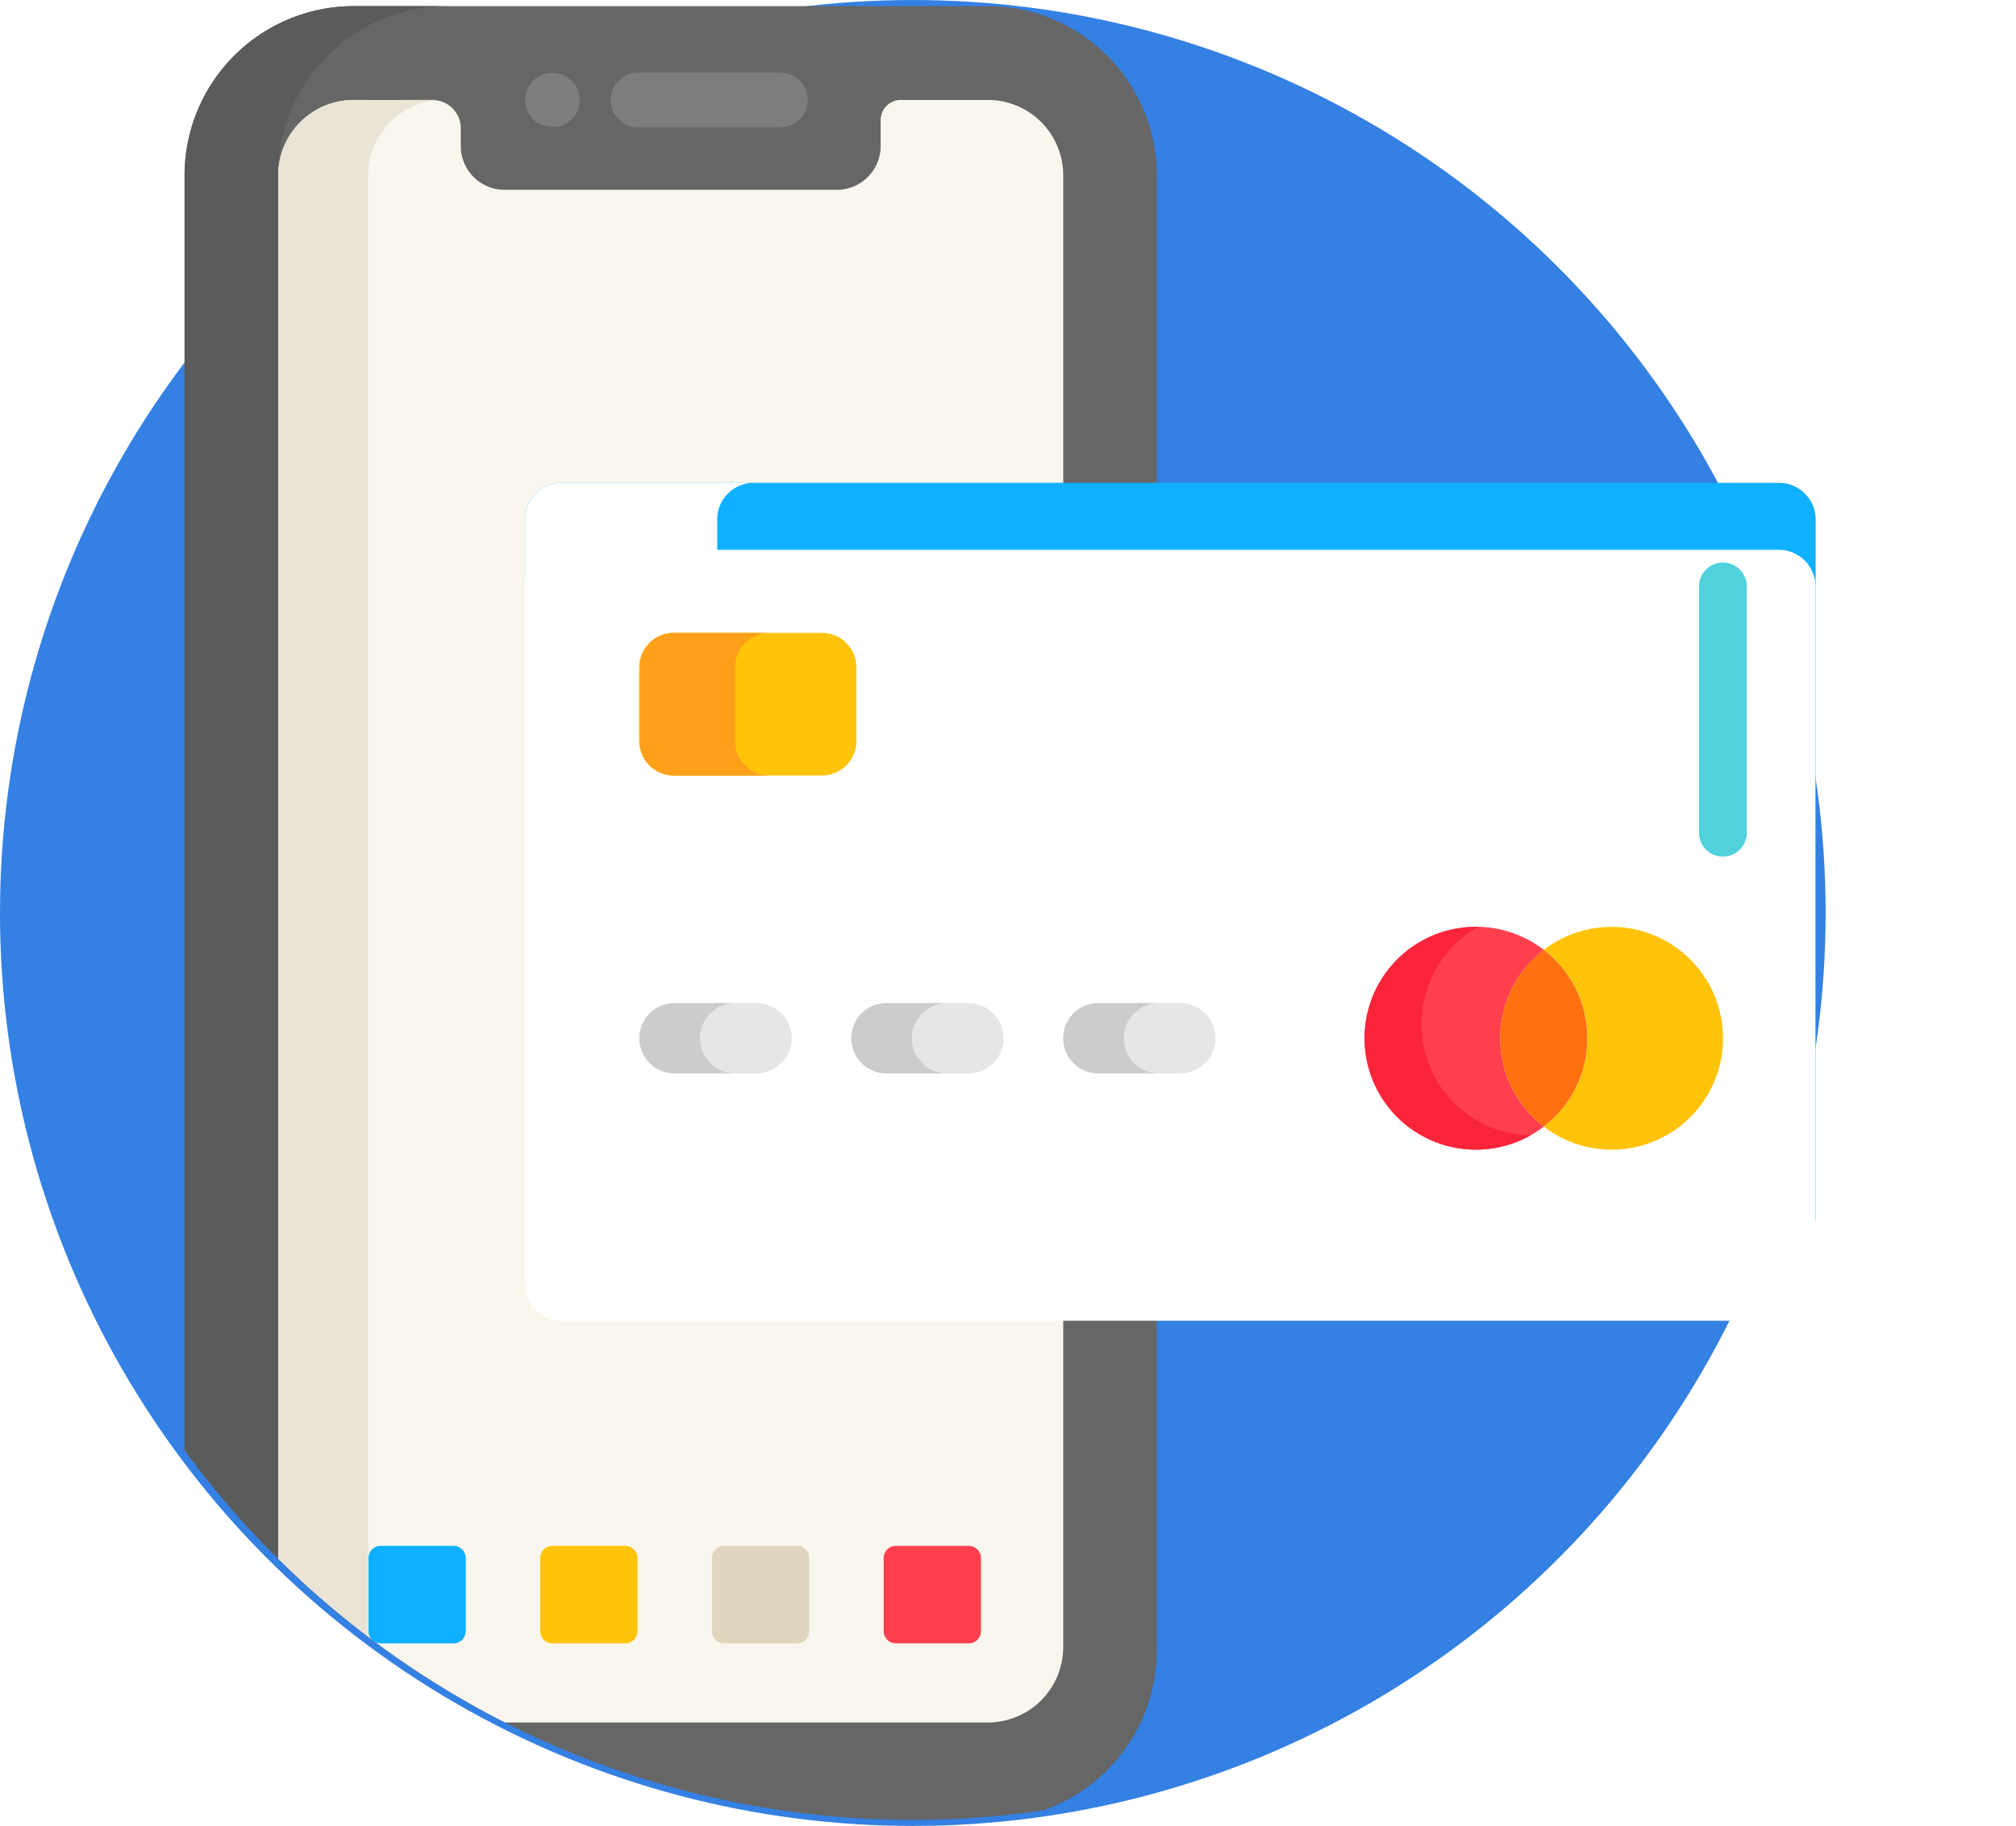 <svg xmlns="http://www.w3.org/2000/svg" xmlns:xlink="http://www.w3.org/1999/xlink" width="90.551" height="82" viewBox="0 0 90.551 82"><defs><style>.a{fill:#3480e3;}.b{fill:#666;}.c{fill:#5a5b5b;}.d{fill:#f9f6ed;}.e{fill:#eae4d6;}.f{fill:#7f7e7d;}.g{fill:#0eb0ff;}.h{fill:#ffc30a;}.i{fill:#e0d5bd;}.j{fill:#fe3f4e;}.k{fill:#fff;}.l{fill:#fa243a;}.m{fill:#ff7110;}.n{fill:#e6e6e6;}.o{fill:#ccc;}.p{fill:#ffa01a;}.q{fill:#50d1dc;}.r{filter:url(#a);}</style><filter id="a" x="14.586" y="15.684" width="75.965" height="52.618" filterUnits="userSpaceOnUse"><feOffset dy="3" input="SourceAlpha"/><feGaussianBlur stdDeviation="3" result="b"/><feFlood flood-opacity="0.161"/><feComposite operator="in" in2="b"/><feComposite in="SourceGraphic"/></filter></defs><g transform="translate(-0.258 0.403)"><circle class="a" cx="41" cy="41" r="41" transform="translate(0.258 -0.403)"/><path class="b" d="M88.971,81.024a7.614,7.614,0,0,0,5.09-7.178V7.6A7.6,7.6,0,0,0,86.472,0H57.982a7.605,7.605,0,0,0-7.589,7.6V64.845h0A40.494,40.494,0,0,0,88.971,81.024Z" transform="translate(-41.845 -0.128)"/><path class="c" d="M50.393,7.6V64.847a40.856,40.856,0,0,0,4.2,4.874V7.6A7.6,7.6,0,0,1,62.186,0h-4.2A7.605,7.605,0,0,0,50.393,7.6Z" transform="translate(-41.845 -0.129)"/><path class="d" d="M108.7,26.483h-3.909a.909.909,0,0,0-.908.91v1.164a1.967,1.967,0,0,1-1.959,1.963H86.984a1.967,1.967,0,0,1-1.959-1.963v-.8a1.268,1.268,0,0,0-1.266-1.269H80.207a3.388,3.388,0,0,0-3.384,3.391V91.991a40.686,40.686,0,0,0,10.186,7.358H108.7a3.387,3.387,0,0,0,3.384-3.391V29.874A3.387,3.387,0,0,0,108.7,26.483Z" transform="translate(-64.07 -22.398)"/><path class="e" d="M80.208,26.477a3.388,3.388,0,0,0-3.384,3.391V91.985a40.828,40.828,0,0,0,4.037,3.5V29.868a3.387,3.387,0,0,1,3.084-3.376C83.748,26.463,83.957,26.484,80.208,26.477Z" transform="translate(-64.071 -22.393)"/><g transform="translate(23.844 2.857)"><path class="f" d="M178.352,21.225h-6.393a1.227,1.227,0,0,1,0-2.454h6.393a1.227,1.227,0,0,1,0,2.454Z" transform="translate(-166.886 -18.77)"/><path class="f" d="M147.084,21.012A1.224,1.224,0,1,1,148,21.2,1.966,1.966,0,0,1,147.084,21.012Z" transform="translate(-146.541 -18.764)"/></g><path class="g" d="M106.14,439.051h-3.275a.548.548,0,0,1-.547-.547v-3.284a.548.548,0,0,1,.547-.547h3.275a.548.548,0,0,1,.547.547V438.5A.548.548,0,0,1,106.14,439.051Z" transform="translate(-85.509 -365.653)"/><path class="h" d="M154.627,439.051h-3.275a.548.548,0,0,1-.547-.547v-3.284a.548.548,0,0,1,.547-.547h3.275a.548.548,0,0,1,.547.547V438.5A.548.548,0,0,1,154.627,439.051Z" transform="translate(-126.283 -365.653)"/><path class="i" d="M203.113,439.051h-3.275a.548.548,0,0,1-.547-.547v-3.284a.548.548,0,0,1,.547-.547h3.275a.548.548,0,0,1,.547.547V438.5A.548.548,0,0,1,203.113,439.051Z" transform="translate(-167.055 -365.653)"/><path class="j" d="M251.6,439.051h-3.275a.548.548,0,0,1-.547-.547v-3.284a.548.548,0,0,1,.547-.547H251.6a.548.548,0,0,1,.547.547V438.5A.548.548,0,0,1,251.6,439.051Z" transform="translate(-207.828 -365.653)"/><path class="g" d="M204.507,167.555V146h0V143.01h0v-6.793a1.645,1.645,0,0,0-1.64-1.64H148.182a1.645,1.645,0,0,0-1.64,1.64v6.793h0V149h0v18.557a1.645,1.645,0,0,0,1.64,1.64h54.685A1.645,1.645,0,0,0,204.507,167.555Z" transform="translate(-122.698 -113.296)"/><g transform="translate(23.844 21.281)"><g class="r" transform="matrix(1, 0, 0, 1, -23.59, -21.68)"><path class="k" d="M204.507,167.555V146h0V143.01h0v-6.793a1.645,1.645,0,0,0-1.64-1.64H148.182a1.645,1.645,0,0,0-1.64,1.64v6.793h0V149h0v18.557a1.645,1.645,0,0,0,1.64,1.64h54.685A1.645,1.645,0,0,0,204.507,167.555Z" transform="translate(-122.96 -112.89)"/></g></g><path class="k" d="M155.169,167.556V136.218a1.645,1.645,0,0,1,1.64-1.64h-8.628a1.645,1.645,0,0,0-1.64,1.64v31.338a1.645,1.645,0,0,0,1.64,1.64h8.628A1.645,1.645,0,0,1,155.169,167.556Z" transform="translate(-122.697 -113.297)"/><path class="j" d="M390.361,267.423a5,5,0,0,1,1.289-6.469,5.006,5.006,0,1,0,0,7.936A4.98,4.98,0,0,1,390.361,267.423Z" transform="translate(-322.048 -218.7)"/><path class="l" d="M386.821,266.8a5,5,0,0,1,1.83-6.831c.019-.011.039-.02.058-.03a5,5,0,1,0,2.337,9.361A5,5,0,0,1,386.821,266.8Z" transform="translate(-322.048 -218.714)"/><path class="h" d="M441.533,262.422a5,5,0,0,0-6.831-1.83,5.053,5.053,0,0,0-.541.362,5,5,0,0,1,0,7.937,5,5,0,0,0,7.375-6.469Z" transform="translate(-364.559 -218.7)"/><path class="m" d="M425.1,267.882a4.984,4.984,0,0,0-1.287-1.468,5,5,0,0,0,0,7.937A5,5,0,0,0,425.1,267.882Z" transform="translate(-354.214 -224.16)"/><path class="n" d="M180.39,284.6h3.686a1.577,1.577,0,0,0,0-3.154H180.39a1.577,1.577,0,0,0,0,3.154Z" transform="translate(-149.835 -236.8)"/><path class="o" d="M181.533,283.022a1.582,1.582,0,0,1,1.577-1.577h-2.719a1.577,1.577,0,1,0,0,3.154h2.719A1.582,1.582,0,0,1,181.533,283.022Z" transform="translate(-149.836 -236.8)"/><path class="n" d="M240.214,284.6H243.9a1.577,1.577,0,1,0,0-3.154h-3.686a1.577,1.577,0,1,0,0,3.154Z" transform="translate(-200.142 -236.8)"/><path class="o" d="M241.356,283.022a1.582,1.582,0,0,1,1.577-1.577h-2.719a1.577,1.577,0,1,0,0,3.154h2.719A1.582,1.582,0,0,1,241.356,283.022Z" transform="translate(-200.142 -236.8)"/><path class="n" d="M300.038,284.6h3.686a1.577,1.577,0,0,0,0-3.154h-3.686a1.577,1.577,0,0,0,0,3.154Z" transform="translate(-250.449 -236.8)"/><path class="o" d="M301.18,283.022a1.582,1.582,0,0,1,1.577-1.577h-2.719a1.577,1.577,0,0,0,0,3.154h2.719A1.582,1.582,0,0,1,301.18,283.022Z" transform="translate(-250.449 -236.8)"/><path class="h" d="M187.01,183.334h-6.646a1.555,1.555,0,0,1-1.551-1.551v-3.306a1.555,1.555,0,0,1,1.551-1.551h6.646a1.555,1.555,0,0,1,1.551,1.551v3.306A1.555,1.555,0,0,1,187.01,183.334Z" transform="translate(-149.836 -148.909)"/><path class="p" d="M183.109,181.784v-3.306a1.555,1.555,0,0,1,1.551-1.551h-4.3a1.555,1.555,0,0,0-1.551,1.551v3.306a1.555,1.555,0,0,0,1.551,1.551h4.3A1.555,1.555,0,0,1,183.109,181.784Z" transform="translate(-149.836 -148.909)"/><path class="q" d="M479.055,157.067a1.077,1.077,0,0,0-1.074,1.074V169.2a1.074,1.074,0,0,0,2.148,0V158.141A1.077,1.077,0,0,0,479.055,157.067Z" transform="translate(-401.41 -132.209)"/></g></svg>